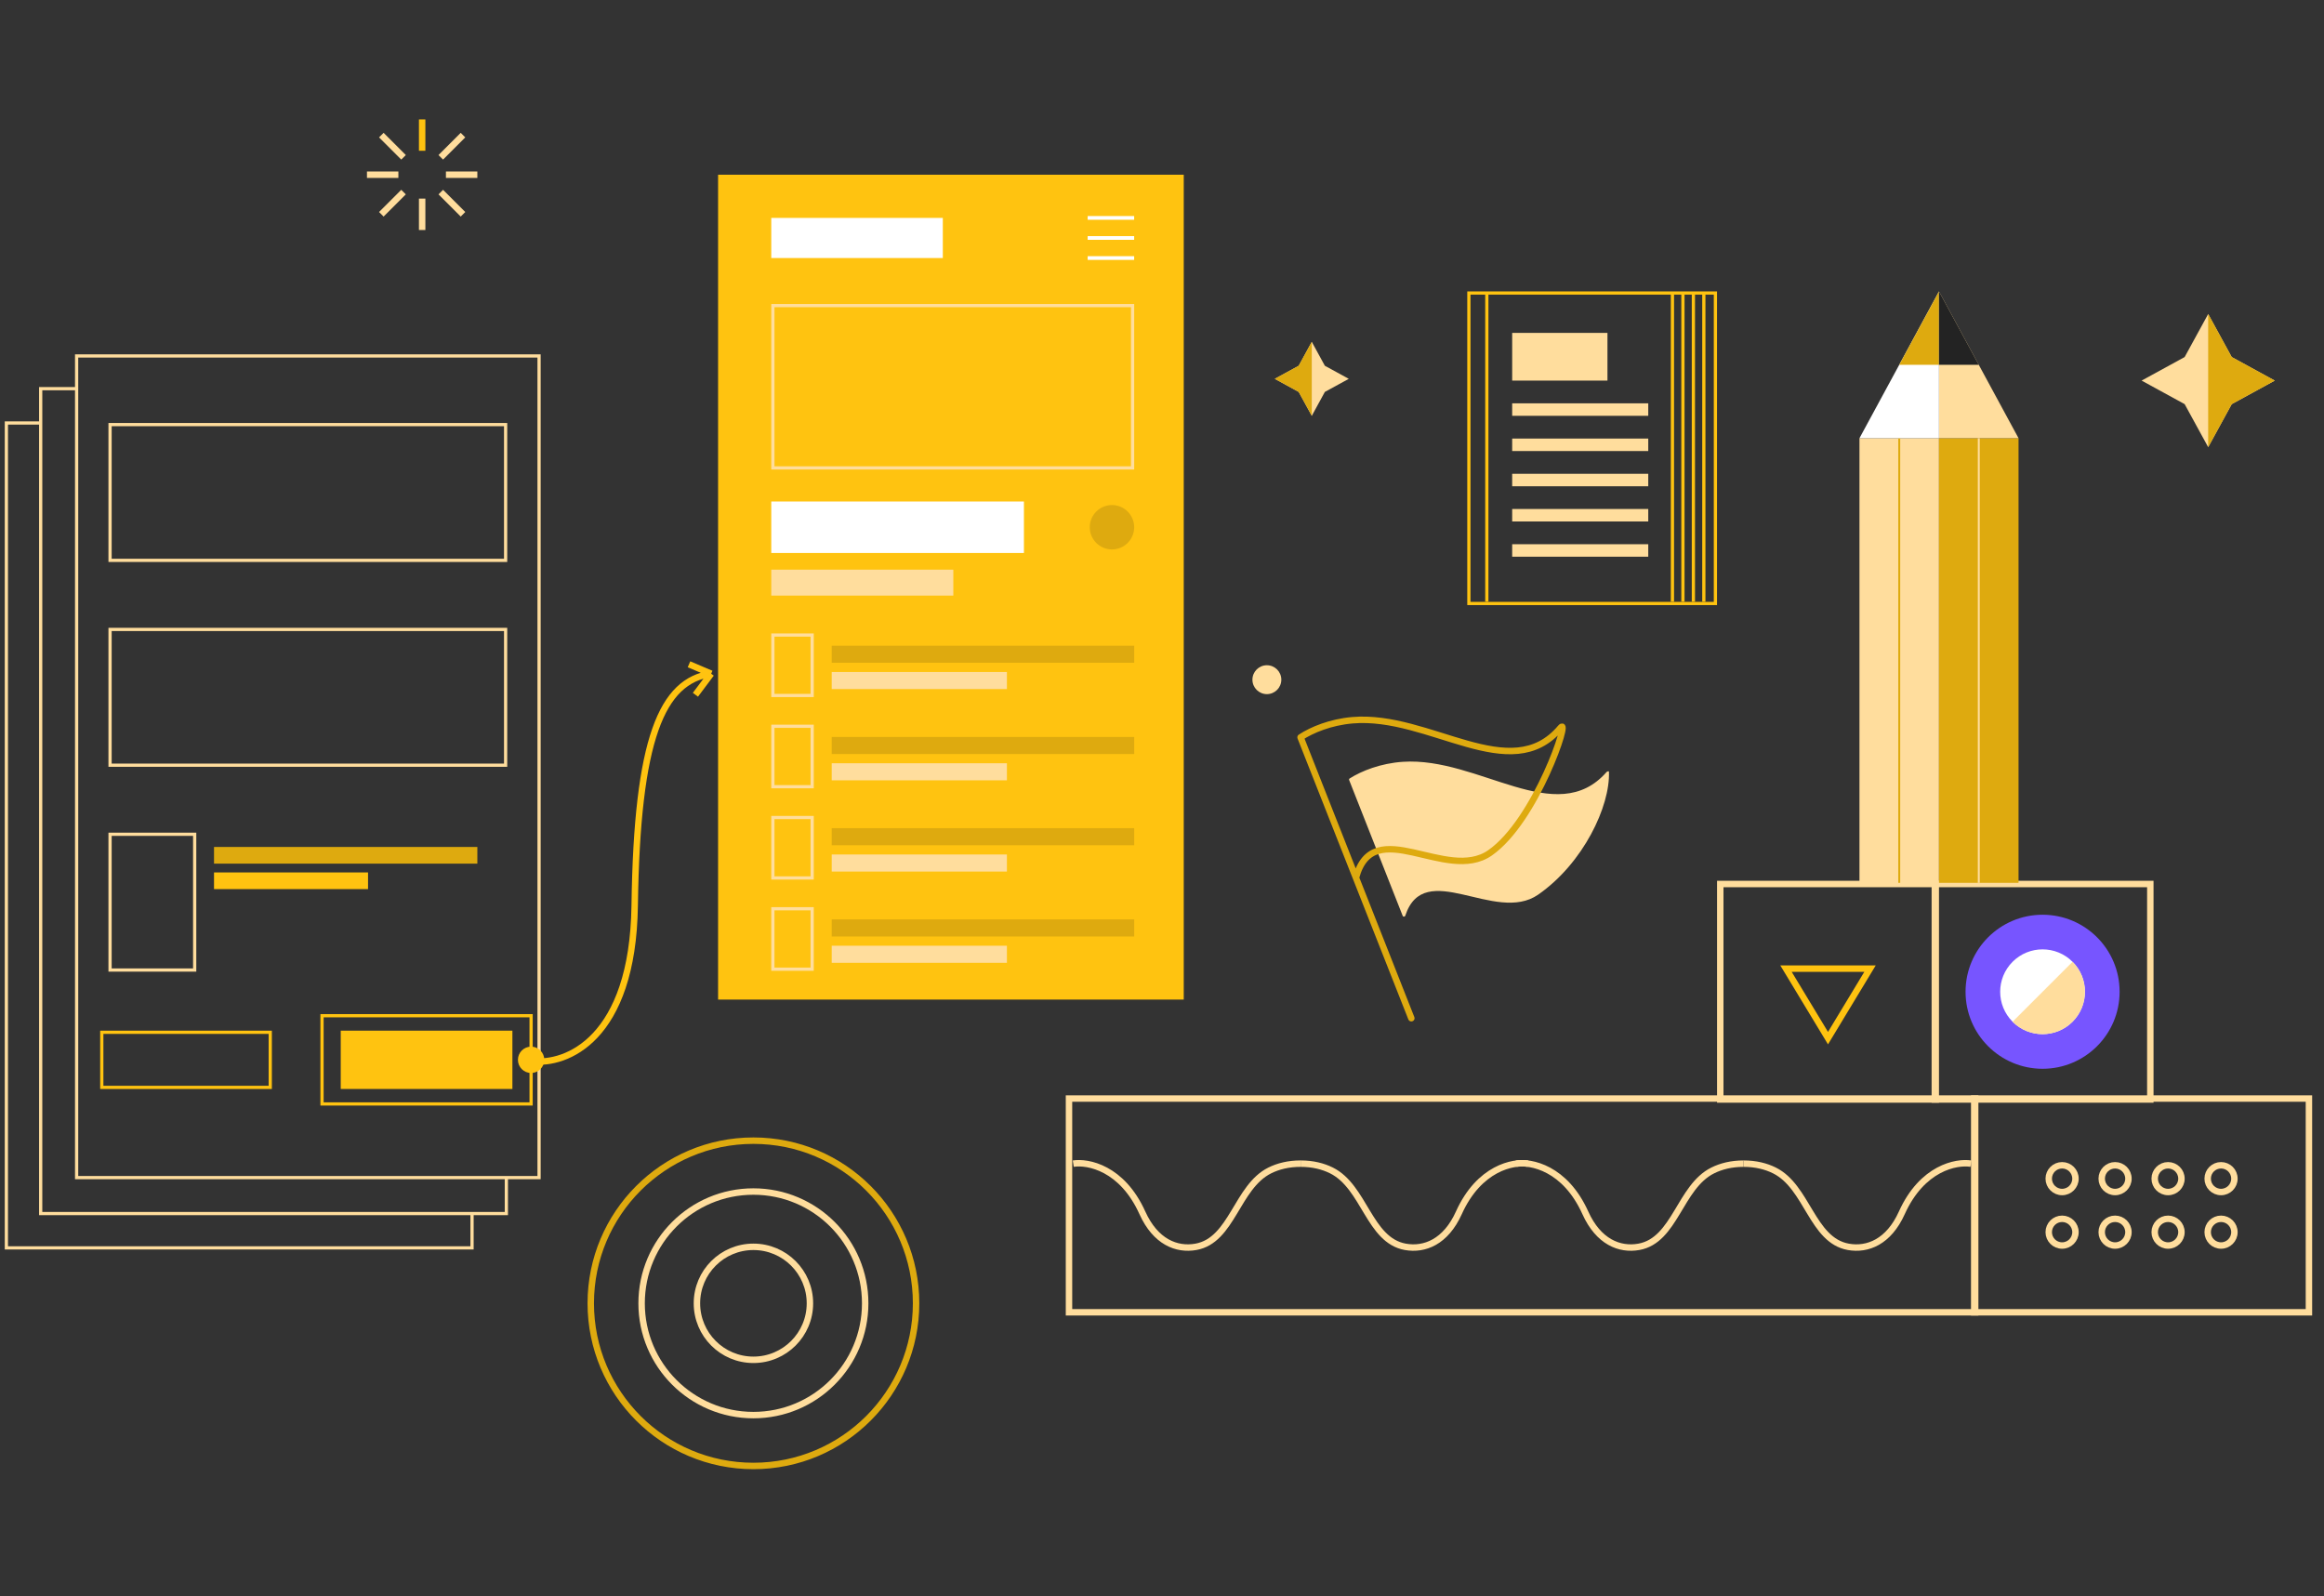 <svg width="361" height="248" viewBox="0 0 361 248" fill="none" xmlns="http://www.w3.org/2000/svg">
<rect x="0" y="0" width="361" height="248" fill="#333333" stroke="none"/>
<g clip-path="url(#clip0_661_10273)">
<g clip-path="url(#clip1_661_10273)">
<g clip-path="url(#clip2_661_10273)">
<path d="M343.01 48.781L346.667 55.467L353.353 59.124L346.667 62.78L343.01 69.466L339.353 62.78L332.668 59.124L339.353 55.467L343.01 48.781Z" fill="#FFDD9D"/>
<path d="M346.665 55.467L343.008 48.781V69.466L346.665 62.78L353.351 59.124L346.665 55.467Z" fill="#DEAA0F"/>
<path d="M217.919 118.344C214.45 118.576 211.49 119.765 209.643 120.938C209.563 120.989 209.534 121.087 209.569 121.176L217.889 142.278C217.96 142.458 218.228 142.434 218.288 142.251C221.268 133.21 232.285 143.606 238.934 138.979C245.938 134.103 250.138 125.239 249.926 119.877C249.921 119.748 249.634 119.847 249.55 119.943C241.759 128.822 229.706 117.557 217.919 118.344Z" fill="#FFDD9D"/>
<path d="M219.23 158.178L210.626 136.359M210.626 136.359L202.023 114.54C203.799 113.379 206.682 112.179 210.085 111.887C222.084 110.855 234.686 122.275 242.421 113.044C244.07 111.075 238.607 127.513 231.448 132.494C224.66 137.218 213.32 126.285 210.626 136.359Z" stroke="#DEAA0F" stroke-width="1" stroke-linecap="round" stroke-linejoin="round"/>
<path d="M196.791 107.832C198.031 107.832 199.035 106.827 199.035 105.588C199.035 104.349 198.031 103.344 196.791 103.344C195.552 103.344 194.547 104.349 194.547 105.588C194.547 106.827 195.552 107.832 196.791 107.832Z" fill="#FFDD9D"/>
<path d="M111.545 27.141H183.879V155.283H111.545V27.141Z" fill="#FFC310"/>
<path d="M11.749 60.379H6.32V188.522H78.655V183.07" stroke="#FFDD9D" stroke-width="0.5"/>
<path d="M6.415 65.711H0.99V193.854H73.325V188.421" stroke="#FFDD9D" stroke-width="0.5"/>
<path d="M17.096 65.961H78.541V87.051H17.096V65.961Z" stroke="#FFDD9D" stroke-width="0.5"/>
<path d="M17.096 97.781H78.541V118.872H17.096V97.781Z" stroke="#FFDD9D" stroke-width="0.5"/>
<path d="M17.096 129.602H30.241V150.692H17.096V129.602Z" stroke="#FFDD9D" stroke-width="0.5"/>
<path d="M15.812 160.363H41.98V168.924H15.812V160.363Z" stroke="#FFC310" stroke-width="0.5"/>
<path d="M52.928 160.109H79.595V169.171H52.928V160.109Z" fill="#FFC310"/>
<path d="M50.022 157.789H82.498V171.495H50.022V157.789Z" stroke="#FFC310" stroke-width="0.5"/>
<path d="M33.244 131.574H74.15V134.164H33.244V131.574Z" fill="#DEAA0F"/>
<path d="M33.244 135.531H57.17V138.121H33.244V135.531Z" fill="#FFC310"/>
<path d="M119.805 33.852H146.454V40.086H119.805V33.852Z" fill="white"/>
<path d="M119.805 77.906H159.051V85.905H119.805V77.906Z" fill="white"/>
<path d="M119.805 88.496H148.084V92.524H119.805V88.496Z" fill="#FFDD9D"/>
<path d="M120.055 98.652H126.158V108.04H120.055V98.652Z" stroke="#FFDD9D" stroke-width="0.5"/>
<path d="M129.195 100.309H176.183V102.959H129.195V100.309Z" fill="#DEAA0F"/>
<path d="M129.195 104.395H156.41V107.045H129.195V104.395Z" fill="#FFDD9D"/>
<path d="M120.055 112.824H126.158V122.212H120.055V112.824Z" stroke="#FFDD9D" stroke-width="0.5"/>
<path d="M129.195 114.484H176.183V117.135H129.195V114.484Z" fill="#DEAA0F"/>
<path d="M129.195 118.57H156.41V121.221H129.195V118.57Z" fill="#FFDD9D"/>
<path d="M120.055 127H126.158V136.388H120.055V127Z" stroke="#FFDD9D" stroke-width="0.5"/>
<path d="M129.195 128.656H176.183V131.307H129.195V128.656Z" fill="#DEAA0F"/>
<path d="M129.195 132.742H156.41V135.393H129.195V132.742Z" fill="#FFDD9D"/>
<path d="M120.053 141.172H126.156V150.56H120.053V141.172Z" stroke="#FFDD9D" stroke-width="0.5"/>
<path d="M129.195 142.828H176.183V145.479H129.195V142.828Z" fill="#DEAA0F"/>
<path d="M129.195 146.918H156.41V149.569H129.195V146.918Z" fill="#FFDD9D"/>
<path d="M120.055 47.473H175.93V72.688H120.055V47.473Z" stroke="#FFDD9D" stroke-width="0.5"/>
<path d="M168.953 33.562H176.176V34.139H168.953V33.562Z" fill="white"/>
<path d="M168.953 36.68H176.176V37.256H168.953V36.68Z" fill="white"/>
<path d="M168.953 39.797H176.176V40.374H168.953V39.797Z" fill="white"/>
<path d="M172.73 85.353C174.634 85.353 176.178 83.81 176.178 81.905C176.178 80.001 174.634 78.457 172.73 78.457C170.825 78.457 169.281 80.001 169.281 81.905C169.281 83.81 170.825 85.353 172.73 85.353Z" fill="#DEAA0F"/>
<path d="M11.902 55.297H83.736V182.939H11.902V55.297Z" stroke="#FFDD9D" stroke-width="0.5"/>
<path d="M82.707 164.851C87.88 165.481 98.299 161.528 98.59 140.675C98.954 114.609 102.834 105.794 110.472 104.661M110.472 104.661L107.025 103.195M110.472 104.661L108.025 107.93" stroke="#FFC310" stroke-width="1"/>
<path d="M82.5 166.687C83.63 166.687 84.547 165.771 84.547 164.64C84.547 163.51 83.63 162.594 82.5 162.594C81.37 162.594 80.453 163.51 80.453 164.64C80.453 165.771 81.37 166.687 82.5 166.687Z" fill="#FFC310"/>
<path d="M166.053 170.656H306.817V203.863H166.053V170.656Z" stroke="#FFDD9D" stroke-width="1"/>
<path d="M166.715 180.771C168.981 180.407 174.302 181.425 177.453 188.413C179.485 192.921 182.773 194.23 185.767 193.692C191.412 192.677 192.106 184.374 197.244 181.824C198.544 181.18 200.126 180.771 202.033 180.771" stroke="#FFDD9D" stroke-width="1"/>
<path d="M237.35 180.771C235.083 180.407 229.761 181.425 226.612 188.413C224.579 192.921 221.291 194.23 218.298 193.692C212.652 192.677 211.959 184.374 206.82 181.824C205.521 181.18 203.939 180.771 202.031 180.771" stroke="#FFDD9D" stroke-width="1"/>
<path d="M235.523 180.771C237.791 180.407 243.112 181.425 246.262 188.413C248.293 192.921 251.582 194.23 254.575 193.692C260.221 192.677 260.914 184.374 266.054 181.824C267.352 181.18 268.934 180.771 270.842 180.771" stroke="#FFDD9D" stroke-width="1"/>
<path d="M306.158 180.771C303.89 180.407 298.57 181.425 295.419 188.413C293.387 192.921 290.099 194.23 287.106 193.692C281.46 192.677 280.767 184.374 275.628 181.824C274.329 181.18 272.747 180.771 270.84 180.771" stroke="#FFDD9D" stroke-width="1"/>
<path d="M306.666 170.656H358.66V203.863H306.666V170.656Z" stroke="#FFDD9D" stroke-width="1"/>
<path d="M320.319 185.177C321.466 185.177 322.396 184.247 322.396 183.1C322.396 181.953 321.466 181.023 320.319 181.023C319.172 181.023 318.242 181.953 318.242 183.1C318.242 184.247 319.172 185.177 320.319 185.177Z" stroke="#FFDD9D" stroke-width="1"/>
<path d="M328.548 185.177C329.695 185.177 330.624 184.247 330.624 183.1C330.624 181.953 329.695 181.023 328.548 181.023C327.401 181.023 326.471 181.953 326.471 183.1C326.471 184.247 327.401 185.177 328.548 185.177Z" stroke="#FFDD9D" stroke-width="1"/>
<path d="M336.78 185.177C337.927 185.177 338.857 184.247 338.857 183.1C338.857 181.953 337.927 181.023 336.78 181.023C335.633 181.023 334.703 181.953 334.703 183.1C334.703 184.247 335.633 185.177 336.78 185.177Z" stroke="#FFDD9D" stroke-width="1"/>
<path d="M345.009 185.177C346.156 185.177 347.085 184.247 347.085 183.1C347.085 181.953 346.156 181.023 345.009 181.023C343.861 181.023 342.932 181.953 342.932 183.1C342.932 184.247 343.861 185.177 345.009 185.177Z" stroke="#FFDD9D" stroke-width="1"/>
<path d="M320.319 193.49C321.466 193.49 322.396 192.56 322.396 191.413C322.396 190.266 321.466 189.336 320.319 189.336C319.172 189.336 318.242 190.266 318.242 191.413C318.242 192.56 319.172 193.49 320.319 193.49Z" stroke="#FFDD9D" stroke-width="1"/>
<path d="M328.548 193.49C329.695 193.49 330.624 192.56 330.624 191.413C330.624 190.266 329.695 189.336 328.548 189.336C327.401 189.336 326.471 190.266 326.471 191.413C326.471 192.56 327.401 193.49 328.548 193.49Z" stroke="#FFDD9D" stroke-width="1"/>
<path d="M336.78 193.49C337.927 193.49 338.857 192.56 338.857 191.413C338.857 190.266 337.927 189.336 336.78 189.336C335.633 189.336 334.703 190.266 334.703 191.413C334.703 192.56 335.633 193.49 336.78 193.49Z" stroke="#FFDD9D" stroke-width="1"/>
<path d="M345.009 193.49C346.156 193.49 347.085 192.56 347.085 191.413C347.085 190.266 346.156 189.336 345.009 189.336C343.861 189.336 342.932 190.266 342.932 191.413C342.932 192.56 343.861 193.49 345.009 193.49Z" stroke="#FFDD9D" stroke-width="1"/>
<path d="M300.547 137.328H334.021V170.803H300.547V137.328Z" stroke="#FFDD9D" stroke-width="1"/>
<path d="M317.285 166.032C323.894 166.032 329.251 160.675 329.251 154.067C329.251 147.459 323.894 142.102 317.285 142.102C310.677 142.102 305.32 147.459 305.32 154.067C305.32 160.675 310.677 166.032 317.285 166.032Z" fill="#7755FF"/>
<path d="M312.627 158.723C315.199 161.294 319.368 161.294 321.94 158.723C324.511 156.151 324.511 151.982 321.94 149.41C319.368 146.839 315.199 146.839 312.627 149.41C310.055 151.982 310.055 156.151 312.627 158.723Z" fill="white"/>
<path d="M312.625 158.726C315.196 161.298 319.366 161.298 321.937 158.726C324.509 156.155 324.509 151.985 321.937 149.414L312.625 158.726Z" fill="#FFDD9D"/>
<path d="M300.693 137.328H267.219V170.803H300.693V137.328Z" stroke="#FFDD9D" stroke-width="1"/>
<path d="M290.479 150.477L283.954 161.272L277.43 150.477H290.479Z" stroke="#FFC310" stroke-width="1"/>
<path d="M65.576 18.547V23.426" stroke="#FFC310" stroke-width="1"/>
<path d="M71.919 20.988L68.469 24.439" stroke="#FFDD9D" stroke-width="1"/>
<path d="M74.149 27.141H69.269" stroke="#FFDD9D" stroke-width="1"/>
<path d="M59.234 20.988L62.685 24.439" stroke="#FFDD9D" stroke-width="1"/>
<path d="M57.002 27.141H61.882" stroke="#FFDD9D" stroke-width="1"/>
<path d="M65.576 35.731V30.852" stroke="#FFDD9D" stroke-width="1"/>
<path d="M71.919 33.29L68.469 29.84" stroke="#FFDD9D" stroke-width="1"/>
<path d="M59.234 33.29L62.685 29.84" stroke="#FFDD9D" stroke-width="1"/>
<path d="M117.033 227.733C130.987 227.733 142.3 216.421 142.3 202.466C142.3 188.512 130.987 177.199 117.033 177.199C103.078 177.199 91.766 188.512 91.766 202.466C91.766 216.421 103.078 227.733 117.033 227.733Z" stroke="#DEAA0F" stroke-width="1"/>
<path d="M117.029 219.832C126.62 219.832 134.394 212.057 134.394 202.467C134.394 192.876 126.62 185.102 117.029 185.102C107.439 185.102 99.664 192.876 99.664 202.467C99.664 212.057 107.439 219.832 117.029 219.832Z" stroke="#FFDD9D" stroke-width="1"/>
<path d="M117.034 211.243C121.88 211.243 125.81 207.314 125.81 202.467C125.81 197.62 121.88 193.691 117.034 193.691C112.187 193.691 108.258 197.62 108.258 202.467C108.258 207.314 112.187 211.243 117.034 211.243Z" stroke="#FFDD9D" stroke-width="1"/>
<path d="M288.842 68.07H301.197V137.147H288.842V68.07Z" fill="#FFDD9D"/>
<path d="M295.02 68.07V137.147" stroke="#DEAA0F" stroke-width="0.3"/>
<path d="M301.195 68.07H313.551V137.147H301.195V68.07Z" fill="#DEAA0F"/>
<path d="M301.196 68.071H313.549L301.195 45.27L301.196 68.071Z" fill="#FFDD9D"/>
<path d="M301.195 68.071H288.842L301.195 45.27V68.071Z" fill="white"/>
<path d="M301.195 45.27V56.67H295.02L301.195 45.27Z" fill="#DEAA0F"/>
<path d="M301.195 45.27L301.196 56.67H307.372L301.195 45.27Z" fill="#232323"/>
<path d="M307.375 68.074V137.151" stroke="#FFDD9D" stroke-width="0.3"/>
<path d="M228.17 45.52H266.465V93.749H228.17V45.52Z" stroke="#FFC310" stroke-width="0.5"/>
<path d="M230.957 45.691V93.471" stroke="#FFC310" stroke-width="0.5"/>
<path d="M259.791 45.691V93.471" stroke="#FFC310" stroke-width="0.5"/>
<path d="M261.418 45.691V93.471" stroke="#FFC310" stroke-width="0.5"/>
<path d="M263.043 45.691V93.471" stroke="#FFC310" stroke-width="0.5"/>
<path d="M264.666 45.691V93.471" stroke="#FFC310" stroke-width="0.5"/>
<path d="M234.895 51.715H249.696V59.125H234.895V51.715Z" fill="#FFDD9D"/>
<path d="M234.895 62.656H256.033V64.595H234.895V62.656Z" fill="#FFDD9D"/>
<path d="M234.895 68.129H256.033V70.068H234.895V68.129Z" fill="#FFDD9D"/>
<path d="M234.895 73.602H256.033V75.541H234.895V73.602Z" fill="#FFDD9D"/>
<path d="M234.895 79.07H256.033V81.009H234.895V79.07Z" fill="#FFDD9D"/>
<path d="M234.895 84.543H256.033V86.482H234.895V84.543Z" fill="#FFDD9D"/>
<path d="M203.767 53.105L201.735 56.82L198.021 58.851L201.735 60.883L203.767 64.597L205.798 60.883L209.513 58.851L205.798 56.82L203.767 53.105Z" fill="#FFDD9D"/>
<path d="M201.733 56.82L203.765 53.105V64.597L201.733 60.883L198.02 58.851L201.733 56.82Z" fill="#DEAA0F"/>
</g>
</g>
</g>
<defs>
<clipPath id="clip0_661_10273">
<rect width="360.17" height="247.19" fill="white" transform="translate(-0.01)"/>
</clipPath>
<clipPath id="clip1_661_10273">
<rect width="360.17" height="247.19" fill="white" transform="translate(-0.01)"/>
</clipPath>
<clipPath id="clip2_661_10273">
<rect width="360.17" height="210.099" fill="white" transform="translate(-0.01 18.547)"/>
</clipPath>
</defs>
</svg>
